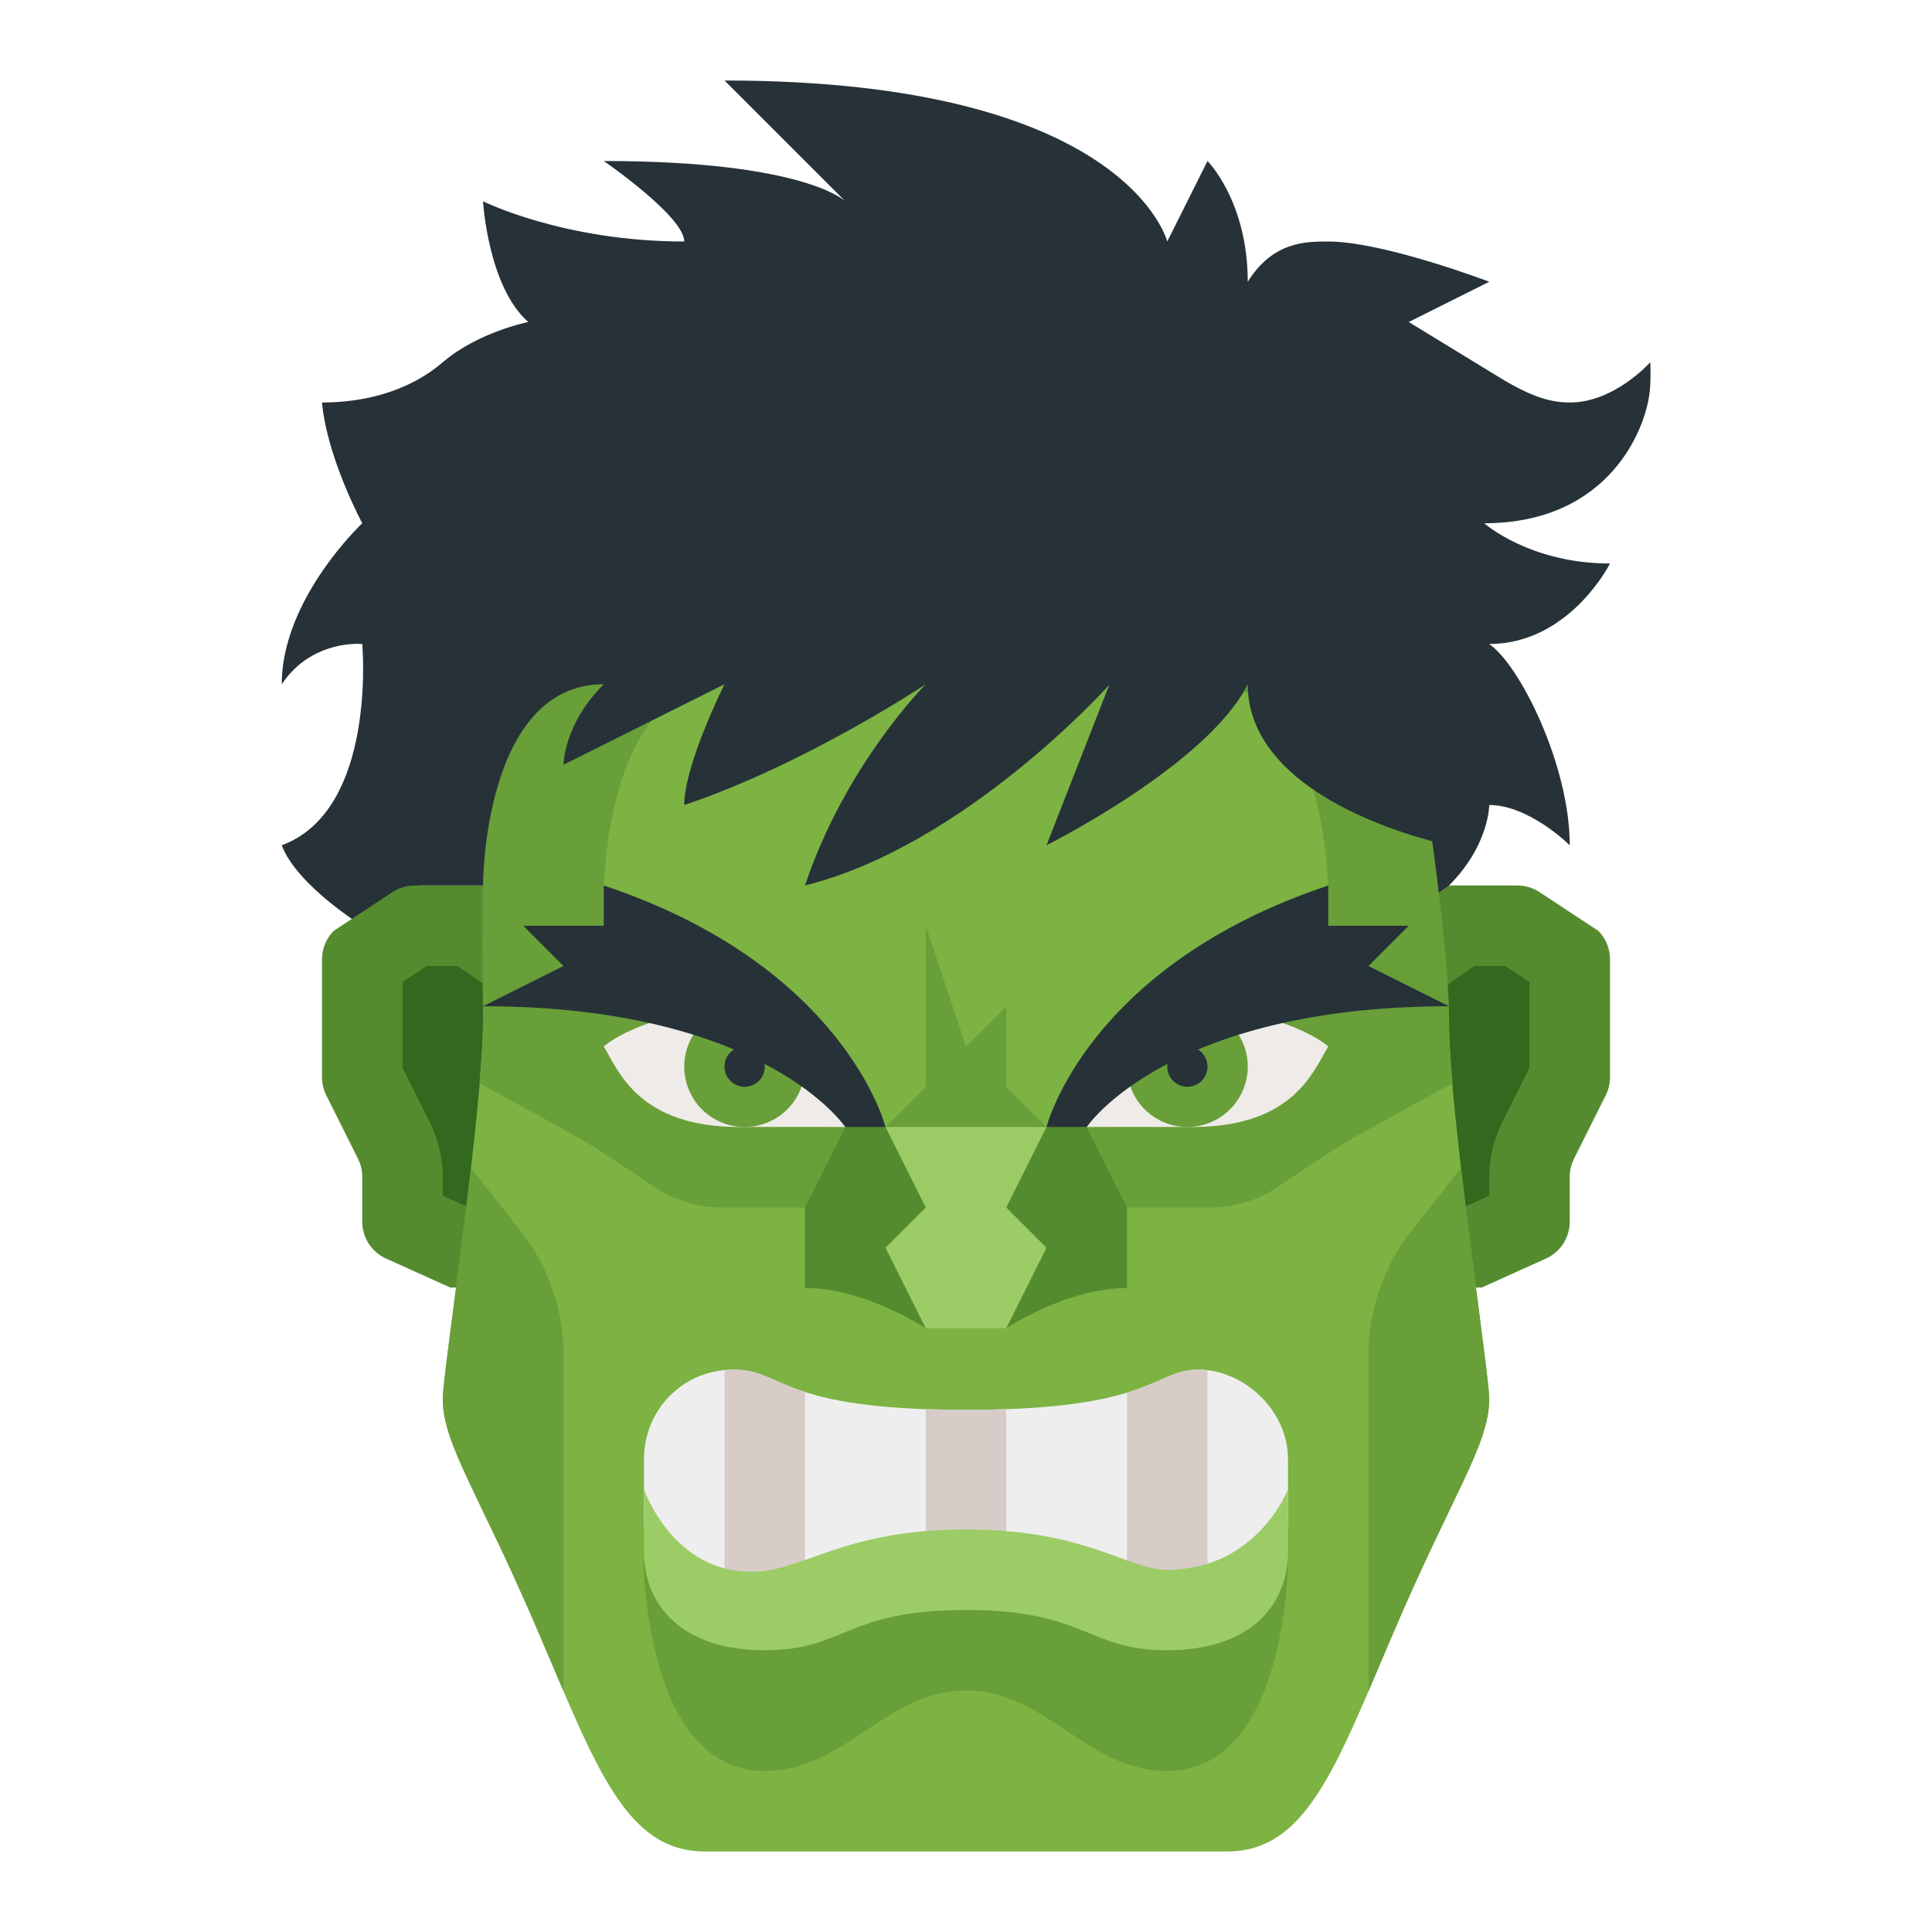 <svg xmlns="http://www.w3.org/2000/svg" width="50" height="50" viewBox="0 0 48 48"><path fill="#263238" d="M9 23c0 0-1.625-1-2-2h4.75L9 23zM32.875 19L37 20c0 0 0 1-1 2v1L32.875 19z"/><path fill="#558b2f" d="M8.293,23.125l1.457-0.96C9.913,22.057,10.104,22,10.3,22H12l1,0.698v9.292l-1.812-0.001l-1.6-0.722 C9.23,31.104,9,30.747,9,30.354v-1.118c0-0.155-0.036-0.308-0.106-0.447l-0.789-1.578C8.036,27.072,8,26.919,8,26.764v-2.932 C8,23.567,8.105,23.313,8.293,23.125z"/><path fill="#33691e" d="M10.6,24h0.772L13,25.136v4.853l-1.38-0.001L11,29.709v-0.473c0-0.463-0.11-0.927-0.317-1.342 L10,26.528v-2.133L10.6,24z"/><path fill="#558b2f" d="M39.707,23.125l-1.457-0.96C38.087,22.057,37.896,22,37.7,22H36l-1,0.698v9.292l1.812-0.001 l1.6-0.722C38.77,31.104,39,30.747,39,30.354v-1.118c0-0.155,0.036-0.308,0.106-0.447l0.789-1.578 C39.964,27.072,40,26.919,40,26.764v-2.932C40,23.567,39.895,23.313,39.707,23.125z"/><path fill="#33691e" d="M37.4,24h-0.772L35,25.136v4.853l1.38-0.001l0.62-0.28v-0.473c0-0.463,0.11-0.927,0.317-1.342 L38,26.528v-2.133L37.4,24z"/><path fill="#7cb342" d="M24,10c9,0,10.996,4.096,10.996,7c0,0,1.015,6.724,1.004,8.375c-0.015,2.134,1,8.744,1,9.376 c0,1.138-0.9,2.346-2.382,5.814C33.186,43.917,32.456,46,30.481,46H24h-6.481c-1.975,0-2.704-2.083-4.137-5.435 C11.9,37.097,11,35.888,11,34.751c0-0.632,1.015-7.241,1-9.376C11.989,23.724,12,18,12,18C12,15.096,15,10,24,10z"/><path fill="#689f38" d="M14.375 28.268c-.287-.159-1.413-.786-2.464-1.356.057-.65.092-1.212.089-1.613-.011-1.634 0-3.34 0-3.34C12 21.155 12 15 12 15l6 2c-3 0-3 5.206-3 5.206v.866h.875l5.737 4.786L21 30h-3.062c-.607 0-1.198-.181-1.698-.522C15.611 29.051 14.76 28.482 14.375 28.268zM11 34.751c0-.4.406-3.193.701-5.732L13 30.667c.649.865 1 1.918 1 3v8.347l0 0c-.195-.454-.397-.93-.618-1.448C11.9 37.097 11 35.888 11 34.751z"/><path fill="#558b2f" d="M21,28l0-1l1,1h1v5c0,0-1.5-1-3-1v-2L21,28z"/><path fill="#efebe9" d="M18.375,28c0.695,0,1.543-0.006,2.625,0c0.001-0.012,0-0.487,0-0.5c0-1.381-1.119-2.5-2.5-2.5 s-2.917,0.5-3.5,1C15.375,26.625,15.875,28,18.375,28z"/><path fill="#689f38" d="M18.5 25A1.5 1.5 0 1 0 18.5 28A1.5 1.5 0 1 0 18.5 25Z"/><path fill="#263238" d="M18.5 26A0.5 0.5 0 1 0 18.5 27A0.5 0.5 0 1 0 18.5 26Z"/><path fill="#263238" d="M13,23h2v-1c6,2,7,6,7,6h-1c0,0-2-3-9-3l2-1L13,23z"/><path fill="#689f38" d="M15.988,38.75C15.988,38.75,16,44,19,44c2,0,3-2,5-2s3,2,5,2c3,0,3-5.25,3-5.25l-8.364,0.549 L15.988,38.75z"/><path fill="#eee" d="M18.223,40C16.815,40,16,39,16,37.778V36.25c0-1.222,0.963-2.222,2.223-2.222s1.11,1,5.777,1 s4.666-1,5.777-1c1.111,0,2.223,1,2.223,2.222v1.528C32,39,31.111,40,29.777,40c0,0-2.777-1-5.777-1S18.223,40,18.223,40z"/><path fill="#d7ccc8" d="M24 35.028c-.365 0-.691-.008-1-.019v4.171h2v-4.171C24.69 35.02 24.364 35.028 24 35.028zM18.223 34.028c-.077 0-.148.015-.223.022v5.13h2v-4.597C19.174 34.315 18.898 34.028 18.223 34.028zM29.777 34.028c-.608 0-.888.299-1.777.571V39h2v-4.948C29.926 34.043 29.852 34.028 29.777 34.028z"/><path fill="#9ccc65" d="M29,41c-2,0-2-1-5-1s-3,1-5,1s-3-1.057-3-2.465V37c0,0,0.716,2.126,2.778,2.047C20,39,21,38,24,38 s4,1,5,1c2.236,0,3-2,3-2v1.535C32,39.943,31,41,29,41z"/><path fill="#689f38" d="M33.625 28.268c.287-.159 1.413-.786 2.464-1.356C36.032 26.262 36 25.7 36 25.299 36 23 35 17 35 17h-5c3 0 3 5.206 3 5.206v.866h-.875l-5.737 4.786L27 30h3.062c.607 0 1.198-.181 1.698-.522C32.389 29.051 33.24 28.482 33.625 28.268zM37 34.751c0-.4-.406-3.193-.701-5.732L35 30.667c-.649.865-1 1.918-1 3v8.347l0 0c.195-.454.397-.93.618-1.448C36.1 37.097 37 35.888 37 34.751z"/><path fill="#558b2f" d="M27,28l0-1l-1,1h-1v3.125V33c0,0,1.5-1,3-1v-2L27,28z"/><path fill="#9ccc65" d="M26 28L25 30 26 31 25 33 23 33 22 31 23 30 22 28 24 27z"/><path fill="#efebe9" d="M33,26c-0.583-0.5-2.119-1-3.5-1S27,26.119,27,27.5c0,0.013-0.001,0.488,0,0.5 c1.082-0.006,1.93,0,2.625,0C32.125,28,32.625,26.625,33,26z"/><path fill="#689f38" d="M29.5 25A1.5 1.5 0 1 0 29.5 28A1.5 1.5 0 1 0 29.5 25Z"/><path fill="#263238" d="M29.5 26A0.5 0.5 0 1 0 29.5 27A0.5 0.5 0 1 0 29.5 26Z"/><path fill="#263238" d="M35,23h-2v-1c-6,2-7,6-7,6h1c0,0,2-3,9-3l-2-1L35,23z"/><path fill="#689f38" d="M25 25L24 26 23 23 23 27 22 28 26 28 25 27z"/><path fill="#263238" d="M23,17c0,0-2,2-3,5c4-1,7.561-4.987,7.561-4.987L26,21c0,0,4-2,5-4c0,3,5,4,5,4l0.996-1 c1,0,2.004,1,2.004,1c0-2-1.255-4.501-2.004-5c2,0,3.004-2,3.004-2c-2,0-3.125-1-3.125-1c3.125,0,4.062-2.392,4.121-3.375 C41.019,9.249,41,9,41,9s-0.888,1.002-2,1c-0.446-0.001-0.917-0.116-1.75-0.625C35,8,35,8,35,8l2-1c0,0-2.625-1-4-1 c-0.559,0-1.375,0-2,1c0-2-1-3-1-3l-1,2c0,0-1-4-11-4l3,3c0,0-1-1-6-1c0,0,2,1.375,2,2c-3,0-5-1-5-1s0.125,2.125,1.125,3 c0,0-1.245,0.246-2.125,1c-0.875,0.75-2,1-3,1c0.125,1.375,1,3,1,3s-1.438,1.348-1.875,3.053C7.046,16.359,7,16.677,7,17 c0.097-0.145,0.201-0.269,0.311-0.375C8.051,15.905,9,16,9,16s0.334,3.674-1.625,4.823C7.259,20.891,7.134,20.951,7,21 c0.181,0.181,0.394,0.329,0.622,0.45C8.657,22,10,22,10,22h2c0,0,0-5,3-5c-1,1-1,2-1,2l4-2c0,0-1,2-1,3C20,19,23,17,23,17z"/></svg>